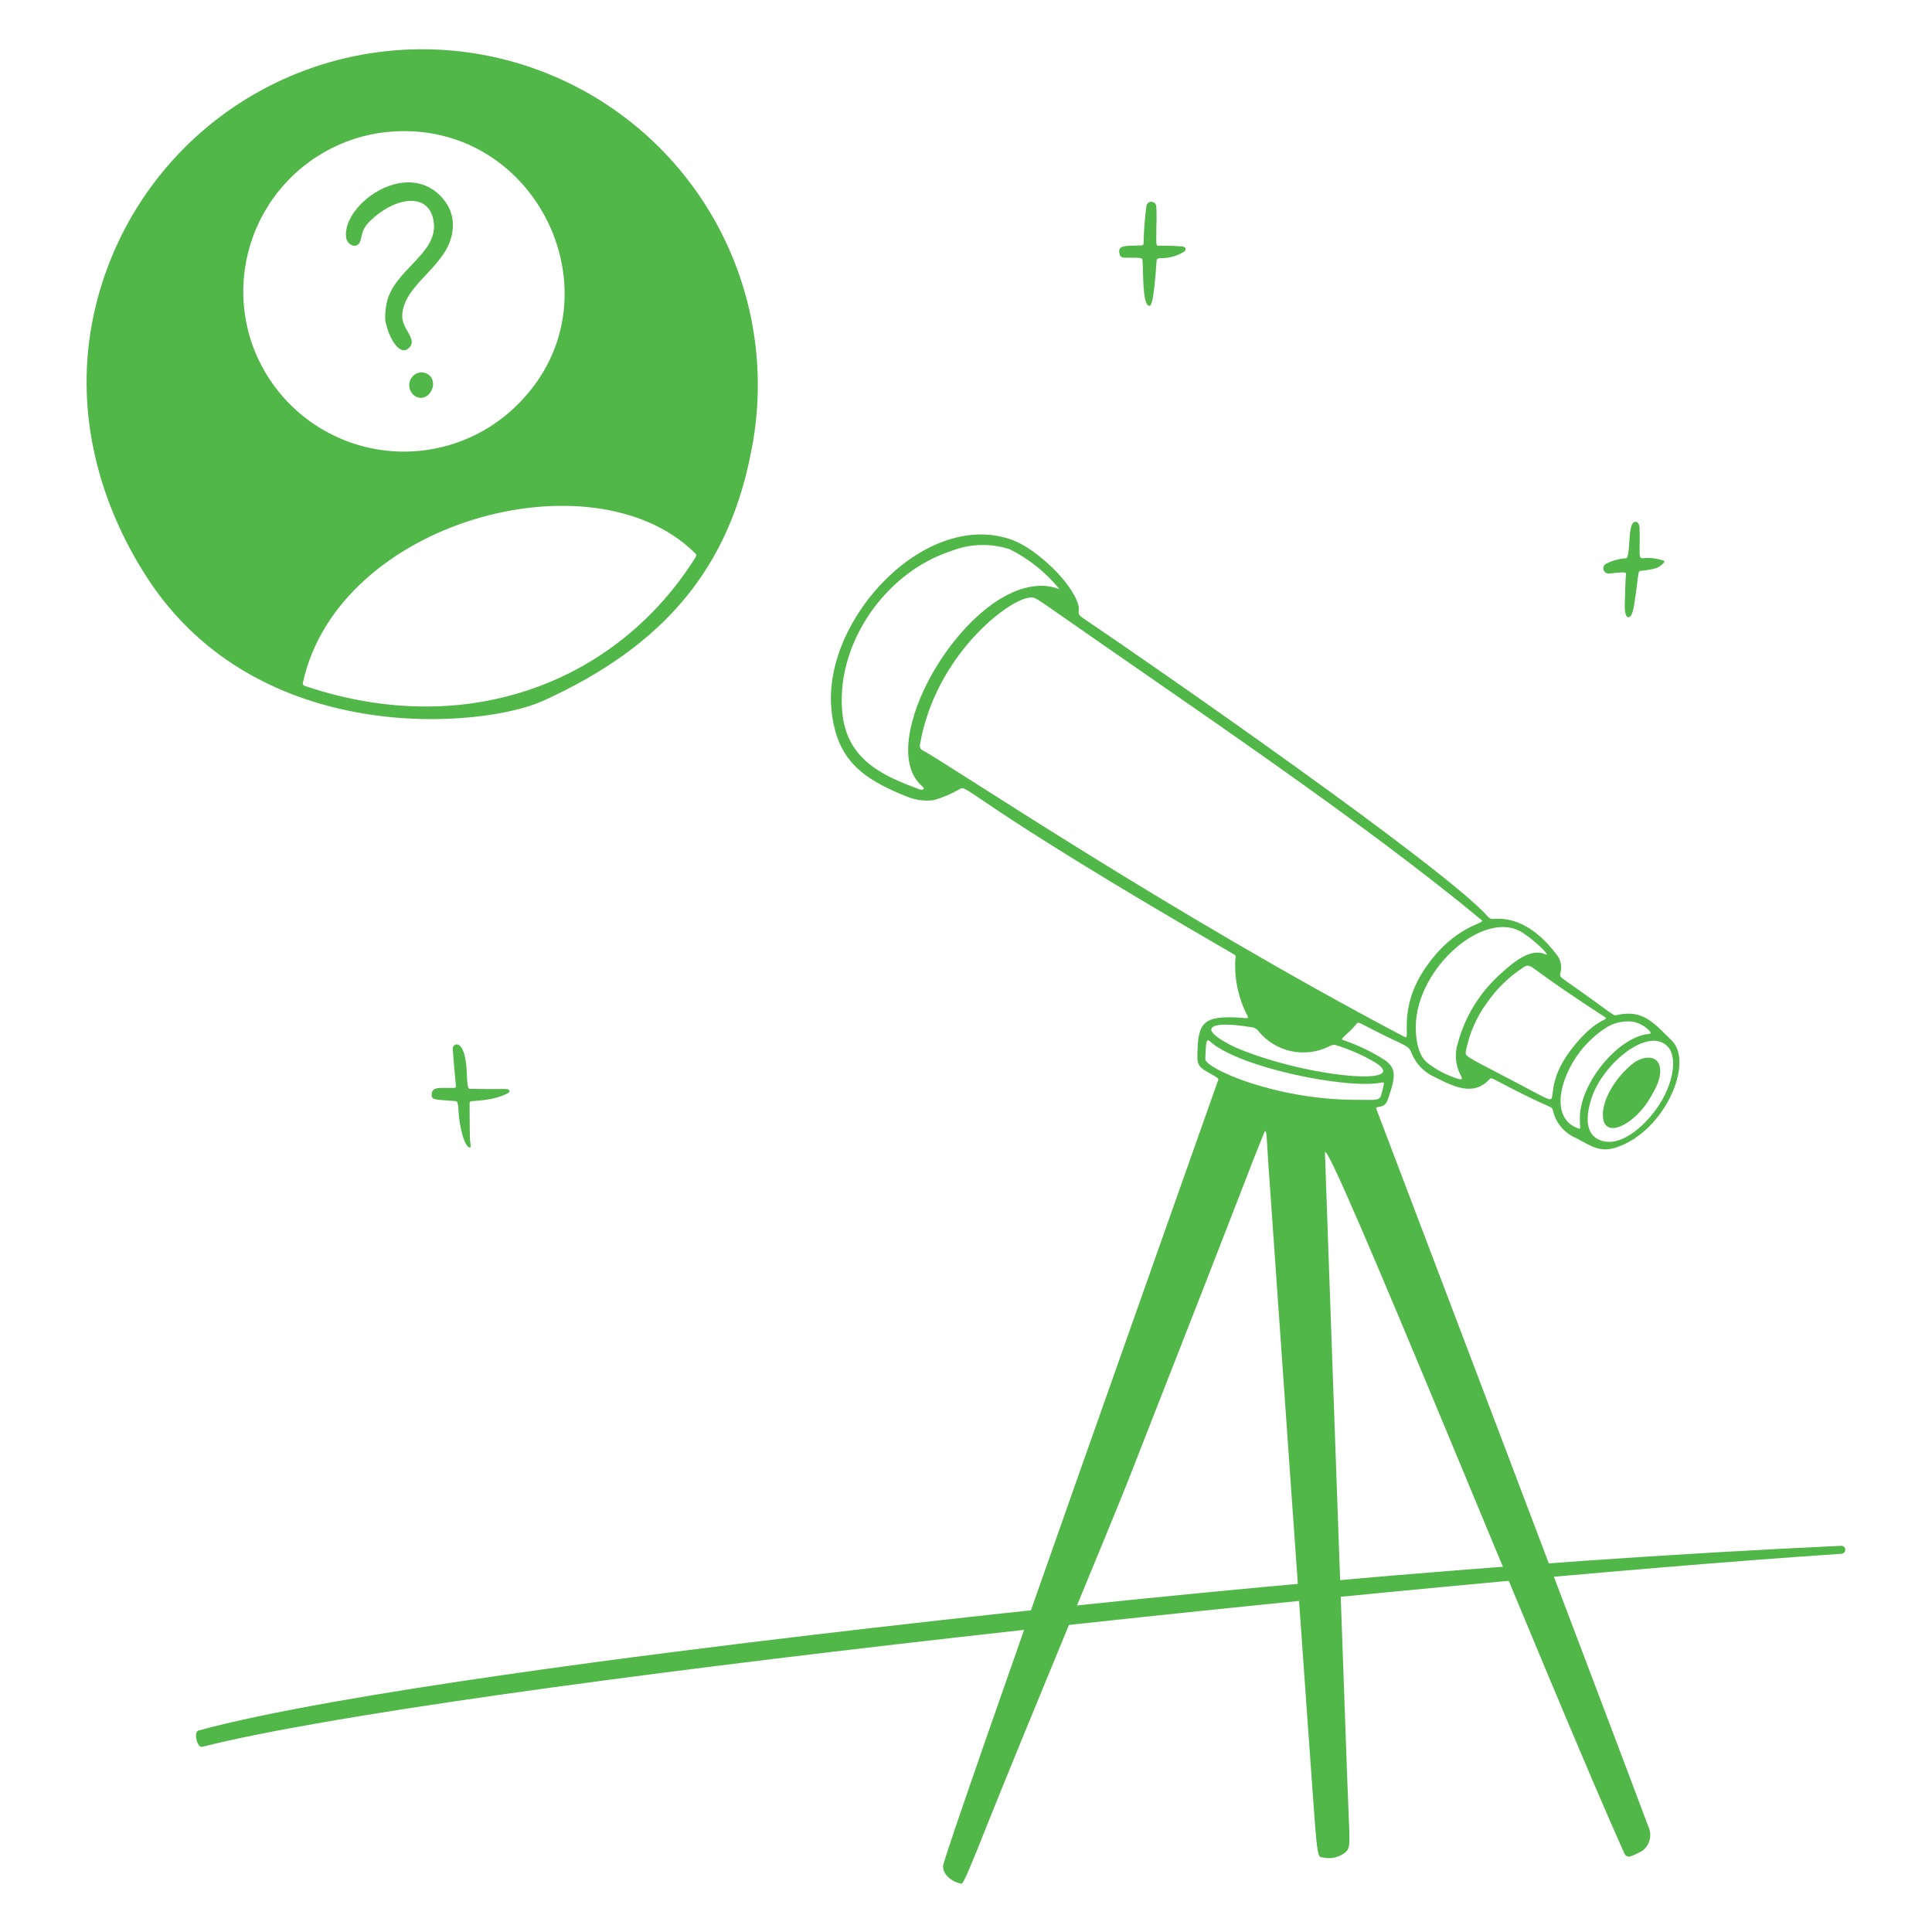 <svg width="200" height="200" viewBox="0 0 200 200" fill="none" xmlns="http://www.w3.org/2000/svg">
<path d="M15.237 59.812C10.284 52.178 7.751 42.876 9.528 33.448C10.372 28.951 12.095 24.665 14.598 20.836C17.102 17.006 20.337 13.709 24.118 11.133C27.899 8.557 32.151 6.752 36.631 5.823C41.111 4.893 45.73 4.858 50.223 5.717C54.717 6.577 58.996 8.316 62.817 10.833C66.637 13.35 69.923 16.597 72.486 20.387C75.048 24.177 76.838 28.436 77.751 32.919C78.664 37.402 78.683 42.021 77.807 46.512C75.546 58.575 68.988 66.768 56.188 72.564C49.999 75.368 26.724 77.515 15.237 59.812ZM25.887 34.97C26.714 37.67 28.214 40.117 30.247 42.078C32.279 44.039 34.777 45.452 37.505 46.183C40.234 46.913 43.103 46.938 45.844 46.255C48.584 45.572 51.106 44.203 53.172 42.277C64.993 31.251 55.472 11.5 39.333 13.752C36.977 14.106 34.725 14.962 32.73 16.263C30.734 17.564 29.041 19.278 27.766 21.291C26.491 23.303 25.663 25.566 25.339 27.926C25.015 30.286 25.202 32.688 25.887 34.97ZM31.359 70.656C31.276 70.939 31.53 70.999 31.793 71.086C48.6 76.656 63.946 70.446 71.924 57.815C72.131 57.489 72.147 57.408 71.848 57.167C61.289 46.864 35.006 53.956 31.359 70.656Z" fill="#51B748"/>
<path d="M46.879 23.349C46.859 27.405 41.846 29.149 41.639 32.596C41.546 34.134 43.398 35.158 42.246 36.096C41.319 36.848 40.192 34.896 39.877 33.133C39.858 32.554 39.906 31.975 40.018 31.407C40.729 27.938 45.301 26.317 44.907 23.047C44.513 19.777 40.869 20.358 38.267 22.921C37.307 23.866 37.521 24.562 37.237 25.101C36.862 25.809 35.904 25.328 35.822 24.537C35.456 21.015 42.562 16.044 46.109 20.895C46.629 21.606 46.9 22.468 46.879 23.349Z" fill="#51B748"/>
<path d="M43.048 41.055C42.866 40.952 42.71 40.808 42.593 40.634C42.475 40.46 42.4 40.261 42.373 40.053C42.346 39.846 42.367 39.634 42.435 39.436C42.504 39.238 42.617 39.059 42.767 38.912C42.897 38.782 43.053 38.683 43.226 38.621C43.399 38.56 43.583 38.538 43.765 38.557C43.947 38.577 44.123 38.636 44.279 38.732C44.435 38.828 44.568 38.958 44.667 39.112C45.24 40.1 44.224 41.653 43.048 41.055Z" fill="#51B748"/>
<path d="M20.541 179.146C34.725 175.262 69.404 170.983 84.008 169.257C119.078 165.112 155.594 161.642 190.608 160.021C190.714 160.02 190.817 160.06 190.895 160.133C190.973 160.205 191.019 160.305 191.025 160.411C191.031 160.518 190.995 160.622 190.926 160.703C190.857 160.784 190.759 160.835 190.653 160.845C147.046 163.745 46.407 174.386 20.932 180.831C20.406 180.963 20.022 179.288 20.541 179.146Z" fill="#51B748"/>
<path d="M142.499 114.85C142.278 114.35 143.277 114.914 143.647 113.875C144.528 111.397 144.539 110.62 143.393 109.762C142.029 108.882 140.56 108.176 139.02 107.662C138.635 107.544 139.467 107.162 140.413 106.01C140.653 105.719 140.578 105.831 142.864 106.972C145.653 108.365 145.827 108.211 146.164 109.107C146.602 110.142 147.409 110.977 148.429 111.449C150.498 112.504 152.51 113.508 154.161 111.754C154.367 111.535 154.353 111.56 155.507 112.169C160.79 114.956 160.645 114.412 160.77 114.996C160.915 115.615 161.204 116.191 161.613 116.677C162.022 117.164 162.539 117.547 163.124 117.796C164.819 118.705 165.674 119.344 167.388 118.758C172.388 117.048 175.357 109.984 173.077 107.736C171.124 105.812 170.064 104.484 167.365 105.077C166.947 105.169 167.282 105.172 162.013 101.484C161.466 101.101 161.458 101.005 161.543 100.693C161.629 100.37 161.637 100.031 161.566 99.704C161.495 99.377 161.347 99.072 161.134 98.814C158.193 94.929 155.534 95.069 154.584 95.128C154.493 95.138 154.4 95.128 154.313 95.097C154.226 95.066 154.148 95.015 154.084 94.949C149.784 89.996 119.462 68.939 112.096 63.975C111.364 63.481 111.822 63.314 111.628 62.632C110.928 60.165 107.184 56.818 104.928 55.949C96.004 52.512 85.132 64 86.07 73.456C86.586 78.656 89.23 80.62 93.993 82.508C94.837 82.835 95.749 82.947 96.646 82.832C97.584 82.571 98.485 82.191 99.325 81.7C100.208 81.115 99.741 82.605 127.625 98.728C128.071 98.986 127.887 98.964 127.871 99.47C127.787 101.444 128.223 103.404 129.136 105.156C129.347 105.556 129.036 105.356 127.726 105.317C124.269 105.207 123.966 106.185 123.954 109.589C123.954 110.3 124.364 110.62 125.075 111.018C126.117 111.603 126.157 111.631 126.097 111.836C125.985 112.218 97.669 191.914 97.625 193.161C97.592 194.109 98.596 194.831 99.525 194.998C99.74 195.037 100.601 192.909 102.145 189.027C105.79 179.864 115.13 157.49 116.797 153.242C130.843 117.442 128.814 122.298 130.821 117.363C131.11 116.653 131.102 117.252 131.269 120.052C131.348 121.371 135.913 186.376 136.177 189.475C136.415 192.252 136.53 192.246 136.91 192.275C137.334 192.382 137.778 192.384 138.203 192.282C138.629 192.18 139.023 191.976 139.353 191.689C139.873 191.059 139.703 190.836 139.471 184.289C139.339 180.572 137.144 119.35 137.162 119.348C137.162 116.748 160.338 174.47 168.124 191.8C168.44 192.5 168.866 192.168 169.96 191.631C170.357 191.355 170.643 190.947 170.766 190.479C170.889 190.011 170.842 189.515 170.633 189.079C167.422 180.445 142.499 114.85 142.499 114.85ZM172.655 108.35C173.632 109.401 173.333 112.191 171.455 114.813C170.135 116.655 167.703 118.847 165.634 118.03C164.434 117.557 163.95 116.23 164.74 113.73C165.875 110.129 170.66 106.2 172.654 108.349L172.655 108.35ZM168.906 105.75C169.597 105.847 170.236 106.175 170.717 106.681C170.804 106.759 171.088 107.049 170.558 107.051C167.568 107.4 163.763 111.884 163.558 115.421C163.479 116.751 163.758 116.946 163.353 116.803C160.542 115.818 161.331 111.77 163.58 108.843C164.344 107.868 165.265 107.027 166.306 106.355C167.085 105.88 167.996 105.668 168.905 105.75H168.906ZM166.106 105.263C166.671 105.63 165.575 105.284 163.459 107.663C159.429 112.19 161.534 114.326 160.059 113.68C159.45 113.413 158.287 112.751 155.741 111.429C151.641 109.3 151.682 109.322 151.741 108.863C152.082 107.022 152.839 105.283 153.954 103.779C154.909 102.394 156.118 101.202 157.516 100.267C157.902 99.998 158.134 99.806 158.631 100.151C159.376 100.672 161.178 102.064 166.099 105.263H166.106ZM157.654 96.572C159.205 97.602 160.574 99.072 159.977 98.794C158.402 98.06 156.519 99.713 155.102 101.034C153.086 102.91 151.637 105.314 150.919 107.972C150.743 108.51 150.676 109.078 150.721 109.642C150.766 110.206 150.922 110.756 151.181 111.259C151.291 111.43 151.543 111.859 150.981 111.688C149.799 111.338 148.696 110.764 147.731 109.997C146.758 109.188 146.547 107.46 146.562 106.239C146.633 100.159 153.762 93.99 157.649 96.572H157.654ZM95.637 81.633C95.524 81.798 95.325 81.768 95.137 81.697C91.846 80.455 87.851 78.918 87.237 74.115C86.337 67.051 91.402 59.303 98.537 57.015C100.459 56.273 102.58 56.22 104.537 56.864C106.525 57.856 108.277 59.263 109.674 60.99C108.837 60.67 107.932 60.567 107.044 60.69C99.336 61.622 90.719 76.798 95.283 81.221C95.443 81.376 95.68 81.569 95.637 81.633ZM95.523 77.681C95.412 77.634 95.321 77.547 95.268 77.438C95.216 77.329 95.204 77.205 95.236 77.088C96.843 67.674 104.705 61.782 106.752 61.856C107.123 61.831 107.094 61.8 110.218 63.987C122.877 72.846 140.991 84.962 153.381 95.256C153.854 95.649 150.597 95.694 147.503 100.276C144.659 104.488 146.083 107.701 145.44 107.362C120.978 94.488 97.952 78.931 95.523 77.681ZM125.473 106.381C126.073 105.733 129.109 106.281 129.473 106.321C129.638 106.329 129.799 106.375 129.943 106.454C130.088 106.534 130.212 106.646 130.307 106.781C131.165 107.816 132.346 108.533 133.66 108.816C134.974 109.099 136.345 108.932 137.553 108.342C137.754 108.203 138 108.143 138.242 108.175C139.664 108.612 141.031 109.209 142.318 109.955C146.324 112.469 135.587 111.604 128.211 108.563C127.441 108.242 124.904 106.989 125.473 106.378V106.381ZM140.54 113.855C131.992 113.882 124.726 110.564 124.773 109.631C124.84 108.305 124.811 107.394 125.213 107.768C128.166 110.512 139.568 112.812 143.057 112.059C143.241 112.019 143.277 112.077 143.257 112.21C143.18 112.647 143.072 113.078 142.935 113.5C142.682 113.974 142.167 113.847 140.54 113.852V113.855Z" fill="#51B748"/>
<path d="M166.048 116.173C166.672 117.673 169.306 116.167 170.741 113.792C171.394 112.712 172.036 111.542 171.827 110.464C171.577 109.164 170.085 109.31 169.11 110.043C167.311 111.394 165.435 114.261 166.048 116.173Z" fill="#51B748"/>
<path d="M46.187 112.617C47.255 112.617 47.208 112.677 47.187 112.317C47.187 112.317 47.02 110.645 46.869 108.594C46.822 107.956 48.193 107.335 48.327 111.107C48.387 112.807 48.479 112.707 48.775 112.714C52.557 112.794 52.606 112.606 52.741 112.93C52.864 113.23 51.227 113.689 50.912 113.748C48.621 114.174 48.612 113.748 48.612 114.384C48.64 118.627 48.628 117.774 48.735 118.646C48.756 118.813 48.573 118.809 48.508 118.759C47.839 118.246 47.508 115.823 47.482 115.241C47.416 113.917 47.317 113.997 47.055 113.977C45.178 113.833 44.722 113.872 44.692 113.444C44.629 112.564 45.3 112.617 46.187 112.617Z" fill="#51B748"/>
<path d="M119.709 23.368C119.709 25.468 119.618 25.428 119.98 25.429C121.419 25.429 121.78 25.476 122.317 25.507C122.854 25.538 122.805 25.918 122.546 26.077C121.83 26.509 121.008 26.734 120.172 26.727C119.542 26.788 119.837 26.575 119.519 29.504C119.338 31.179 119.183 31.846 118.859 31.613C118.264 31.185 118.371 28.343 118.276 27.021C118.254 26.703 118.322 26.673 116.724 26.676C116.414 26.676 115.995 26.713 115.904 26.335C115.765 25.757 115.863 25.474 117.004 25.435C118.321 25.387 118.368 25.48 118.381 25.187C118.407 23.922 118.502 22.66 118.666 21.406C118.666 21.269 118.721 21.137 118.818 21.04C118.915 20.943 119.047 20.888 119.184 20.888C119.321 20.888 119.453 20.943 119.55 21.04C119.647 21.137 119.702 21.269 119.702 21.406C119.738 22.059 119.74 22.714 119.709 23.368Z" fill="#51B748"/>
<path d="M172.224 58.03C172.488 58.112 171.962 58.592 171.524 58.784C171.034 58.936 170.528 59.033 170.016 59.073C169.899 59.091 169.676 59.073 169.639 59.254C169.502 59.936 169.444 60.916 169.176 62.554C168.976 63.778 168.765 63.865 168.576 63.894C168.429 63.916 168.176 63.725 168.194 62.61C168.218 61.344 168.287 59.63 168.322 59.428C168.367 59.174 167.874 59.234 166.586 59.372C166.457 59.387 166.328 59.355 166.22 59.283C166.113 59.211 166.034 59.103 165.999 58.978C165.964 58.853 165.975 58.72 166.029 58.603C166.083 58.485 166.177 58.391 166.295 58.336C166.874 58.047 167.502 57.868 168.147 57.807C168.262 57.78 168.395 57.859 168.46 57.675C168.691 57.027 168.63 55.402 168.842 54.575C169.068 53.692 169.709 53.952 169.726 54.627C169.837 59.361 169.148 57.074 172.224 58.03Z" fill="#51B748"/>
</svg>